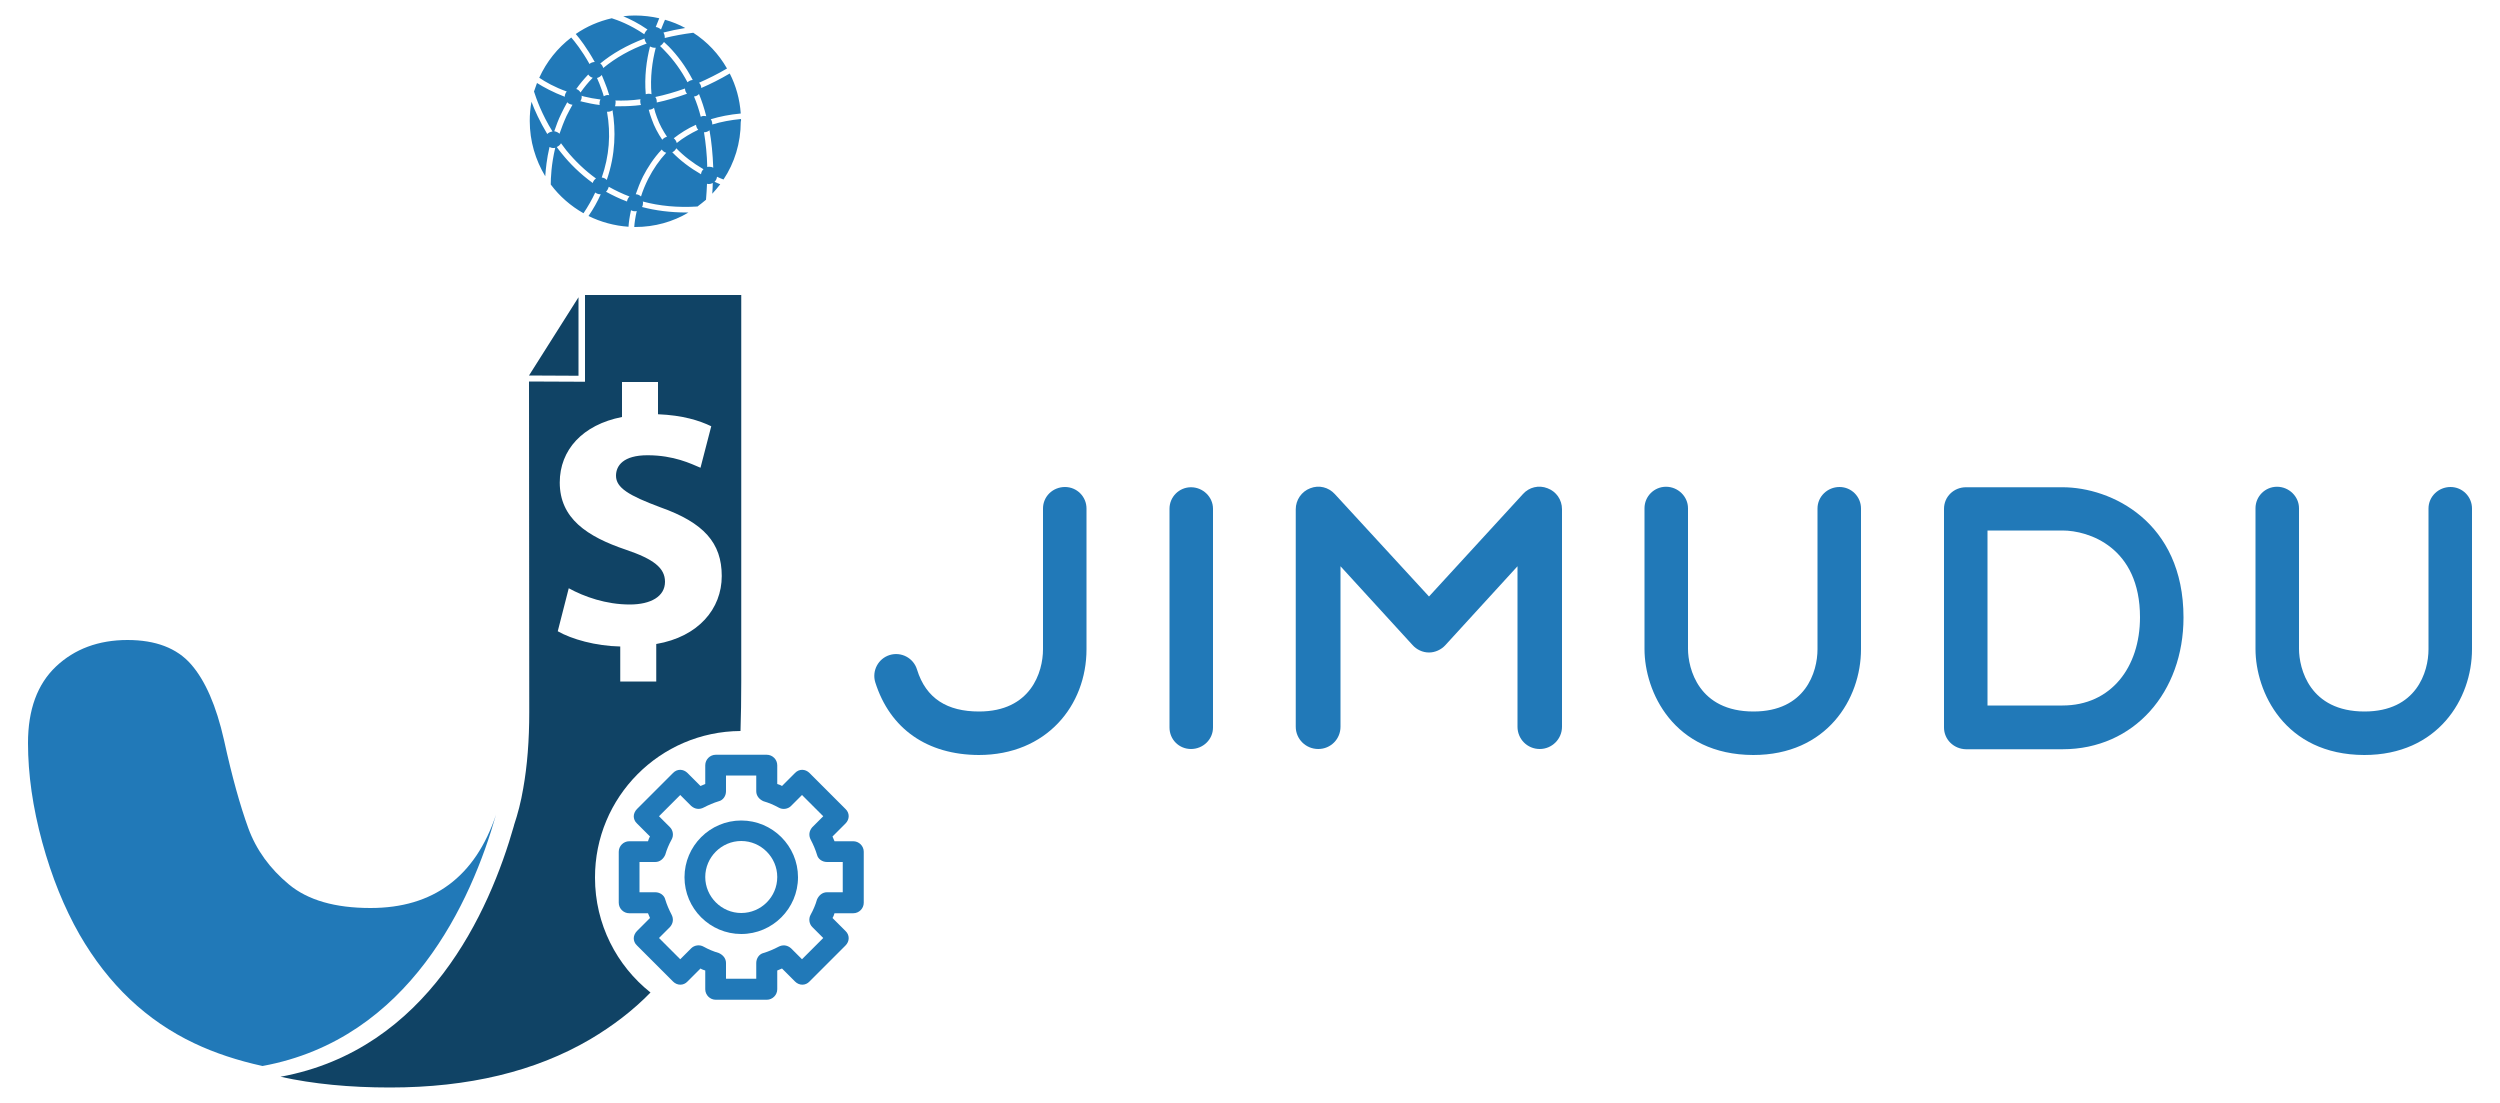 <?xml version="1.0" encoding="utf-8"?>
<!-- Generator: Adobe Illustrator 25.0.0, SVG Export Plug-In . SVG Version: 6.00 Build 0)  -->
<svg version="1.1" id="Layer_1" xmlns="http://www.w3.org/2000/svg" xmlns:xlink="http://www.w3.org/1999/xlink" x="0px" y="0px"
	 viewBox="0 0 1000 441.2" style="enable-background:new 0 0 1000 441.2;" xml:space="preserve">
<style type="text/css">
	.st0{fill:#2179B8;}
	.st1{fill:#104365;}
</style>
<g>
	<g>
		<g>
			<path class="st0" d="M341.3,336.5h-7.5c-0.2-0.6-0.6-1.3-0.8-1.9l5.2-5.2c1.7-1.7,1.7-4.2,0-5.8l-14.4-14.4
				c-1.7-1.7-4.2-1.7-5.8,0l-5.2,5.2c-0.6-0.4-1.3-0.6-1.9-0.8v-7.5c0-2.3-1.9-4.2-4.2-4.2h-20.4c-2.3,0-4.2,1.9-4.2,4.2v7.5
				c-0.6,0.2-1.3,0.6-1.9,0.8l-5.2-5.2c-1.7-1.7-4.2-1.7-5.8,0l-14.4,14.4c-0.8,0.8-1.3,1.9-1.3,2.9s0.4,2.1,1.3,2.9l5.2,5.2
				c-0.4,0.6-0.6,1.3-0.8,1.9h-7.5c-2.3,0-4.2,1.9-4.2,4.2v20.4c0,2.3,1.9,4.2,4.2,4.2h7.5c0.2,0.6,0.6,1.3,0.8,1.9l-5.2,5.2
				c-0.8,0.8-1.3,1.9-1.3,2.9c0,1,0.4,2.1,1.3,2.9l14.4,14.4c1.7,1.7,4.2,1.7,5.8,0l5.2-5.2c0.6,0.4,1.3,0.6,1.9,0.8v7.5
				c0,2.3,1.9,4.2,4.2,4.2h20.4c2.3,0,4.2-1.9,4.2-4.2v-7.5c0.6-0.2,1.3-0.6,1.9-0.8l5.2,5.2c1.7,1.7,4.2,1.7,5.8,0l14.4-14.4
				c1.7-1.7,1.7-4.2,0-5.8l-5.2-5.2c0.4-0.6,0.6-1.3,0.8-1.9h7.5c2.3,0,4.2-1.9,4.2-4.2v-20.4C345.5,338.4,343.6,336.5,341.3,336.5z
				 M337.1,356.9h-6.3c-1.9,0-3.3,1.3-4,2.9c-0.6,2.1-1.5,4.2-2.5,6c-1,1.7-0.6,3.8,0.6,5l4.4,4.4l-8.5,8.5l-4.4-4.4
				c-1.5-1.3-3.3-1.5-5-0.6c-1.9,1-4,1.9-6,2.5c-1.7,0.4-2.9,2.1-2.9,4v6.3h-12.1l0,0v-6.3c0-1.9-1.3-3.3-2.9-4
				c-2.1-0.6-4.2-1.5-6-2.5c-1.7-1-3.8-0.6-5,0.6l-4.4,4.4l-8.5-8.5l4.4-4.4c1.3-1.5,1.5-3.3,0.6-5c-1-1.9-1.9-4-2.5-6
				c-0.4-1.7-2.1-2.9-4-2.9h-6.3v-12.1h6.3c1.9,0,3.3-1.3,4-2.9c0.6-2.1,1.5-4.2,2.5-6c1-1.7,0.6-3.8-0.6-5l-4.4-4.4l8.5-8.5
				l4.4,4.4c1.5,1.3,3.3,1.5,5,0.6c1.9-1,4-1.9,6-2.5c1.7-0.4,2.9-2.1,2.9-4v-6.3h12.1v6.3c0,1.9,1.3,3.3,2.9,4
				c2.1,0.6,4.2,1.5,6,2.5c1.7,1,3.8,0.6,5-0.6l4.4-4.4l8.5,8.5l-4.4,4.4c-1.3,1.5-1.5,3.3-0.6,5c1,1.9,1.9,4,2.5,6
				c0.4,1.7,2.1,2.9,4,2.9h6.3V356.9L337.1,356.9z"/>
			<path class="st0" d="M296.5,328.2c-12.5,0-22.7,10.2-22.7,22.7c0,12.5,10.2,22.7,22.7,22.7s22.7-10.2,22.7-22.7
				S309,328.2,296.5,328.2z M296.5,365.2c-7.9,0-14.4-6.5-14.4-14.4c0-7.9,6.5-14.4,14.4-14.4s14.4,6.5,14.4,14.4
				C310.9,358.8,304.4,365.2,296.5,365.2z"/>
		</g>
	</g>
</g>
<g>
	<polygon class="st1" points="231.4,118.9 231.4,150.3 211.6,150.2 	"/>
	<path class="st1" d="M296.2,292.4c0.2-6.2,0.3-12.8,0.3-19.8l0-154.6H234v34.7l-22.4-0.1l0.1,132.3c0,11.3-0.8,21.4-2.4,30.4
		c-0.9,5.4-2.2,10.3-3.7,14.8c0,0,0,0.1,0,0.1c-9.8,34.5-34.5,89.7-93.4,100.5c13.1,2.9,27.7,4.3,43.8,4.3
		c31.4,0,58.1-6.4,80.1-19.3c9.1-5.4,17.2-11.6,24.1-18.7c-13.5-10.7-22.2-27.3-22.2-45.9C237.9,318.8,264,292.6,296.2,292.4z
		 M223.1,252.5l4.4-17.2c6.2,3.4,14.9,6.5,24.4,6.5c8.4,0,14.1-3.2,14.1-9.1c0-5.6-4.7-9.1-15.6-12.8c-15.7-5.3-26.5-12.6-26.5-26.9
		c0-13,9.1-23.1,24.9-26.2v-14h14.4v12.9c9.9,0.4,16.5,2.5,21.3,4.8l-4.3,16.6c-3.8-1.6-10.6-5-21.2-5c-9.6,0-12.6,4.1-12.6,8.2
		c0,4.8,5.1,7.9,17.7,12.6c17.5,6.2,24.6,14.3,24.6,27.5c0,13.1-9.3,24.3-26.2,27.2v15h-14.4v-14
		C238.3,258.4,228.7,255.7,223.1,252.5z"/>
</g>
<path class="st0" d="M198.4,325.9c-9.8,34.5-34.5,89.7-93.4,100.5c-10-2.2-19.1-5.2-27.3-9.1c-19-9-34.3-23.4-45.9-43.5
	c-6.1-10.7-11.1-23-14.9-36.9c-3.8-13.9-5.7-27.2-5.7-39.7c0-13.3,3.7-23.5,11.2-30.6c7.4-7,17-10.6,28.6-10.6
	c11.2,0,19.7,3.2,25.4,9.7c5.7,6.5,10.1,16.6,13.2,30.3c3.2,14.7,6.5,26.4,9.7,35.2c3.2,8.8,8.7,16.3,16.3,22.6
	c7.6,6.3,18.5,9.4,32.6,9.4C173.3,363.2,190.1,350.7,198.4,325.9z"/>
<path class="st0" d="M296.4,47.6c-4.1,0.4-7.9,1.1-11.5,2.2c0-0.1,0-0.1,0-0.2c0-0.7-0.2-1.4-0.6-1.9c3.6-1.1,7.6-1.9,12-2.3
	c-0.4-5.7-1.9-11.1-4.4-16c-3.9,2.3-7.7,4.2-11.4,5.8c0-0.8-0.3-1.5-0.9-2.1c3.6-1.6,7.3-3.4,11.2-5.7c-3.3-5.8-7.9-10.7-13.5-14.3
	c-4,0.5-7.8,1.2-11.4,2.1c0-0.1,0-0.2,0-0.3c0-0.7-0.2-1.3-0.5-1.9c2.7-0.7,5.6-1.3,8.7-1.8c-2.5-1.4-5.3-2.5-8.1-3.3
	c-0.5,1.1-1,2.4-1.6,3.9c-0.6-0.5-1.3-0.9-2.1-1c0.5-1.3,1-2.5,1.4-3.5c-3.1-0.7-6.4-1.1-9.7-1.1c-1.6,0-3.2,0.1-4.7,0.3
	c2.6,1.1,6.1,2.8,9.7,5.3c-0.6,0.5-1,1.1-1.3,1.9c-5.7-3.9-10.8-5.7-13-6.4c-5.2,1.2-10.1,3.3-14.4,6.3c1.5,1.7,4.5,5.6,7.6,11.2
	c0,0,0,0,0,0c-0.8,0-1.6,0.3-2.1,0.8c-3-5.4-6-9.1-7.3-10.6c-5.5,4.2-9.9,9.7-12.8,16.1c2.5,1.7,6.2,3.8,11,5.5
	c-0.5,0.6-0.8,1.3-0.8,2.1c-4.7-1.8-8.4-3.8-11.1-5.5c-0.4,1.1-0.8,2.2-1.2,3.4c0.9,2.8,3.1,9.1,7.4,16c-0.8,0.1-1.5,0.4-2.1,1
	c-3-5-5.1-9.6-6.3-12.9c-0.5,2.5-0.7,5.1-0.7,7.7c0,8.1,2.3,15.6,6.2,22.1c0.2-2.9,0.6-7,1.7-11.7c0.4,0.2,0.9,0.4,1.5,0.4
	c0.3,0,0.6,0,0.8-0.1c-1.6,6.7-1.8,12.2-1.8,14.7c3.5,4.7,8,8.6,13.1,11.5c1.8-2.7,3.4-5.5,4.7-8.3c0.5,0.4,1.2,0.7,2,0.7
	c0.1,0,0.1,0,0.2,0c-1.3,2.9-2.9,5.8-4.9,8.7c4.9,2.4,10.3,3.9,16,4.3c0.1-1.6,0.4-3.9,1-6.6c0.4,0.2,0.9,0.4,1.5,0.4
	c0.3,0,0.5,0,0.8-0.1c-0.6,2.6-0.9,4.8-1,6.4c0.1,0,0.3,0,0.4,0c7.8,0,15.1-2.1,21.3-5.8c-0.2,0-0.5,0-0.7,0
	c-6.6,0-12.6-0.8-17.9-2.2c0.3-0.5,0.4-1,0.4-1.6c0-0.2,0-0.4-0.1-0.6c6.7,1.8,14,2.5,21.9,2c1.2-0.9,2.3-1.8,3.4-2.7
	c0.2-2.2,0.3-4.3,0.4-6.4c0.2,0.1,0.5,0.1,0.8,0.1c0.6,0,1.1-0.2,1.5-0.4c0,1.4-0.1,2.8-0.2,4.3c1.1-1.2,2.2-2.5,3.2-3.8
	c-0.8-0.3-1.5-0.6-2.3-1c0.6-0.5,0.9-1.2,1-2c0.9,0.4,1.7,0.8,2.6,1.1c4.4-6.6,6.9-14.6,6.9-23.1C296.5,48.1,296.4,47.9,296.4,47.6z
	 M270.7,57.2c-0.2-0.8-0.6-1.4-1.2-1.9c2.6-2,5.5-3.9,8.9-5.4c0.1,0.8,0.4,1.5,0.9,2C276.2,53.4,273.3,55.1,270.7,57.2z M264.9,55.9
	c-1.7-2.5-3.2-5.3-4.2-8.2c-0.5-1.3-0.9-2.6-1.2-3.8c0.8,0,1.6-0.3,2.1-0.8c0.3,1.3,0.7,2.6,1.2,3.9c1,2.8,2.4,5.3,4,7.7
	C266,54.9,265.4,55.3,264.9,55.9z M242.7,72c-0.5-0.6-1.2-0.9-2-1c3-8.6,3.7-17.3,2.1-26.3c0.1,0,0.2,0,0.3,0c0.7,0,1.4-0.2,1.9-0.6
	C246.3,52,246.3,61.6,242.7,72z M235.3,29.8c0.4,0.6,1,1.1,1.8,1.3c-1.8,1.8-3.4,3.8-4.9,5.9c-0.4-0.7-1-1.2-1.7-1.4
	C231.9,33.6,233.5,31.7,235.3,29.8z M240.7,30c0.7,1.7,1.4,3.4,2.1,5.3c0.3,0.9,0.6,1.9,0.9,2.8c-0.2,0-0.3-0.1-0.5-0.1
	c-0.6,0-1.2,0.2-1.7,0.5c-0.2-0.8-0.5-1.7-0.8-2.5c-0.6-1.7-1.2-3.3-1.9-4.8C239.5,31,240.2,30.6,240.7,30z M232.6,38.3
	c0.3,0.1,0.7,0.2,1,0.3c2,0.5,4.2,0.9,6.6,1.2c-0.3,0.5-0.4,1-0.4,1.6c0,0.2,0,0.4,0.1,0.6c-2.5-0.3-4.8-0.8-6.9-1.3
	c-0.3-0.1-0.6-0.2-0.9-0.2c0.4-0.5,0.6-1.2,0.6-1.9C232.6,38.5,232.6,38.4,232.6,38.3z M246.1,40.2c3.1,0.1,6.5,0,10.1-0.5
	c-0.1,0.3-0.1,0.6-0.1,0.9c0,0.5,0.1,1,0.3,1.4c-3,0.4-5.8,0.5-8.5,0.5c-0.6,0-1.2,0-1.9,0c0.1-0.4,0.2-0.7,0.2-1.1
	C246.3,40.9,246.3,40.6,246.1,40.2z M260,18.6c0.6,0.3,1.2,0.5,1.9,0.5c0.2,0,0.3,0,0.4,0c-1.4,5.4-2.3,11.9-1.7,18.6
	c-0.4-0.2-0.8-0.2-1.2-0.2c-0.4,0-0.8,0.1-1.1,0.2C257.7,30.7,258.6,24.1,260,18.6z M274,35.4c0,0.8,0.3,1.5,0.8,2.1
	c-4.2,1.5-8.3,2.7-12.1,3.5c0-0.1,0-0.2,0-0.4c0-0.7-0.2-1.3-0.6-1.8C265.9,38,269.8,36.9,274,35.4z M280.3,46.7
	c-0.7-2.8-1.6-5.5-2.7-8.1c0.8-0.1,1.5-0.4,2-1c1.1,2.7,2.1,5.7,2.9,8.9c-0.3-0.1-0.5-0.1-0.8-0.1C281.2,46.3,280.7,46.5,280.3,46.7
	z M267.6,18.7c3.3,3.4,6.6,7.7,9.5,13.3c-0.8,0-1.5,0.4-2.1,0.9c-2.5-4.7-5.5-8.9-9.1-12.6c-0.6-0.7-1.3-1.3-1.9-1.9
	c0.7-0.4,1.2-1,1.6-1.6C266.2,17.4,266.9,18,267.6,18.7z M257.8,15.4c0.1,0.8,0.4,1.5,0.9,2c-6.6,2.4-12.4,5.7-17.4,9.8
	c-0.2-0.7-0.6-1.4-1.2-1.8C244.8,21.5,250.7,18.1,257.8,15.4z M226.9,40.9c0.5,0.6,1.3,0.9,2.1,1c-0.8,1.5-1.7,3-2.4,4.5
	c-1.1,2.4-2,4.8-2.8,7.1c-0.5-0.5-1.3-0.9-2.1-1c0.8-2.3,1.6-4.6,2.8-7C225.2,44,226,42.5,226.9,40.9z M224.7,61.4
	c-0.7-0.9-1.4-1.7-2-2.6c0.7-0.3,1.3-0.8,1.7-1.5c0.7,0.9,1.4,1.9,2.1,2.8c3.6,4.4,7.6,8.2,11.9,11.3c-0.6,0.4-1.1,1-1.3,1.8
	C232,69.5,227.9,65.4,224.7,61.4z M243.5,74.7c2.7,1.5,5.4,2.8,8.3,3.9c-0.5,0.5-0.9,1.2-1,2c-3-1.1-5.8-2.5-8.4-3.9
	C243,76.1,243.3,75.4,243.5,74.7z M256.4,78.6c-0.5-0.5-1.3-0.9-2.1-0.9c0.8-2.3,1.7-4.7,2.9-7.1c1.8-3.5,4.2-7.3,7.5-10.8
	c0.4,0.6,1,1.1,1.8,1.3c-2.8,3-5.2,6.5-7.2,10.4C258.1,73.9,257.1,76.3,256.4,78.6z M268.9,60.9c0.7-0.3,1.3-0.9,1.6-1.6
	c3,3.1,6.6,5.9,10.9,8.4c-0.6,0.5-0.9,1.2-1,2C275.9,67.1,272.1,64.2,268.9,60.9z M282.9,66.8c-0.1-4.9-0.6-9.5-1.3-13.9
	c0,0,0.1,0,0.1,0c0.8,0,1.5-0.3,2.1-0.8c0.8,4.5,1.3,9.5,1.5,15c-0.5-0.3-1-0.4-1.6-0.4C283.4,66.7,283.2,66.7,282.9,66.8z"/>
<g>
	<path class="st0" d="M350.1,272.9c-1.4-4.6,1.2-9.5,5.8-10.9c4.6-1.4,9.5,1.2,10.9,5.8c3.6,11.7,12.2,16.8,24.8,16.8
		c20.7,0,25.6-15.7,25.6-24.9v-56.3c0-4.8,3.9-8.6,8.8-8.6c4.8,0,8.6,3.9,8.6,8.6v56.3c0,22.5-16,42.3-43.1,42.3
		C370.9,301.9,356,291.6,350.1,272.9z"/>
	<path class="st0" d="M467.8,291v-87.5c0-4.8,3.9-8.6,8.6-8.6c4.8,0,8.8,3.9,8.8,8.6V291c0,4.8-4,8.6-8.8,8.6
		C471.6,299.6,467.8,295.8,467.8,291z"/>
	<path class="st0" d="M518.3,290.7v-87c0-3.7,2.3-7.1,5.8-8.4c3.5-1.4,7.3-0.4,9.8,2.3l37.7,41l37.6-41c2.4-2.7,6.3-3.7,9.8-2.3
		c3.5,1.3,5.8,4.6,5.8,8.4v87c0,4.9-4,8.9-8.9,8.9c-5,0-8.9-4-8.9-8.9v-64.2L578.2,258c-1.7,1.9-4.2,3-6.6,3c-2.6,0-5-1.2-6.6-3
		l-28.8-31.5v64.2c0,4.9-3.9,8.9-8.9,8.9C522.3,299.6,518.3,295.6,518.3,290.7z"/>
	<path class="st0" d="M657.8,259.6v-56.3c0-4.8,3.9-8.6,8.6-8.6c4.8,0,8.8,3.9,8.8,8.6v56.2c0,7.9,4.2,25.1,26.2,25.1
		c20.7,0,25.6-15.7,25.6-24.9v-56.3c0-4.8,4-8.6,8.8-8.6c4.8,0,8.6,3.9,8.6,8.6v56.3c0,19.9-13.7,42.3-43.1,42.3
		C669.3,301.9,657.8,276.6,657.8,259.6z"/>
	<path class="st0" d="M777.6,291v-87.5c0-4.8,3.9-8.6,8.8-8.6H825c19.4,0,48.4,13.7,48.4,52.1c0,29.8-19.7,52.7-48.4,52.7h-38.6
		C781.5,299.6,777.6,295.8,777.6,291z M825,282.2c19.4,0,31-15.3,31-35.3c0-28.1-20.6-34.7-31-34.7H795v70H825z"/>
	<path class="st0" d="M902.2,259.6v-56.3c0-4.8,3.9-8.6,8.6-8.6c4.8,0,8.8,3.9,8.8,8.6v56.2c0,7.9,4.2,25.1,26.2,25.1
		c20.7,0,25.6-15.7,25.6-24.9v-56.3c0-4.8,4-8.6,8.8-8.6c4.8,0,8.6,3.9,8.6,8.6v56.3c0,19.9-13.7,42.3-43.1,42.3
		C913.7,301.9,902.2,276.6,902.2,259.6z"/>
</g>
</svg>
